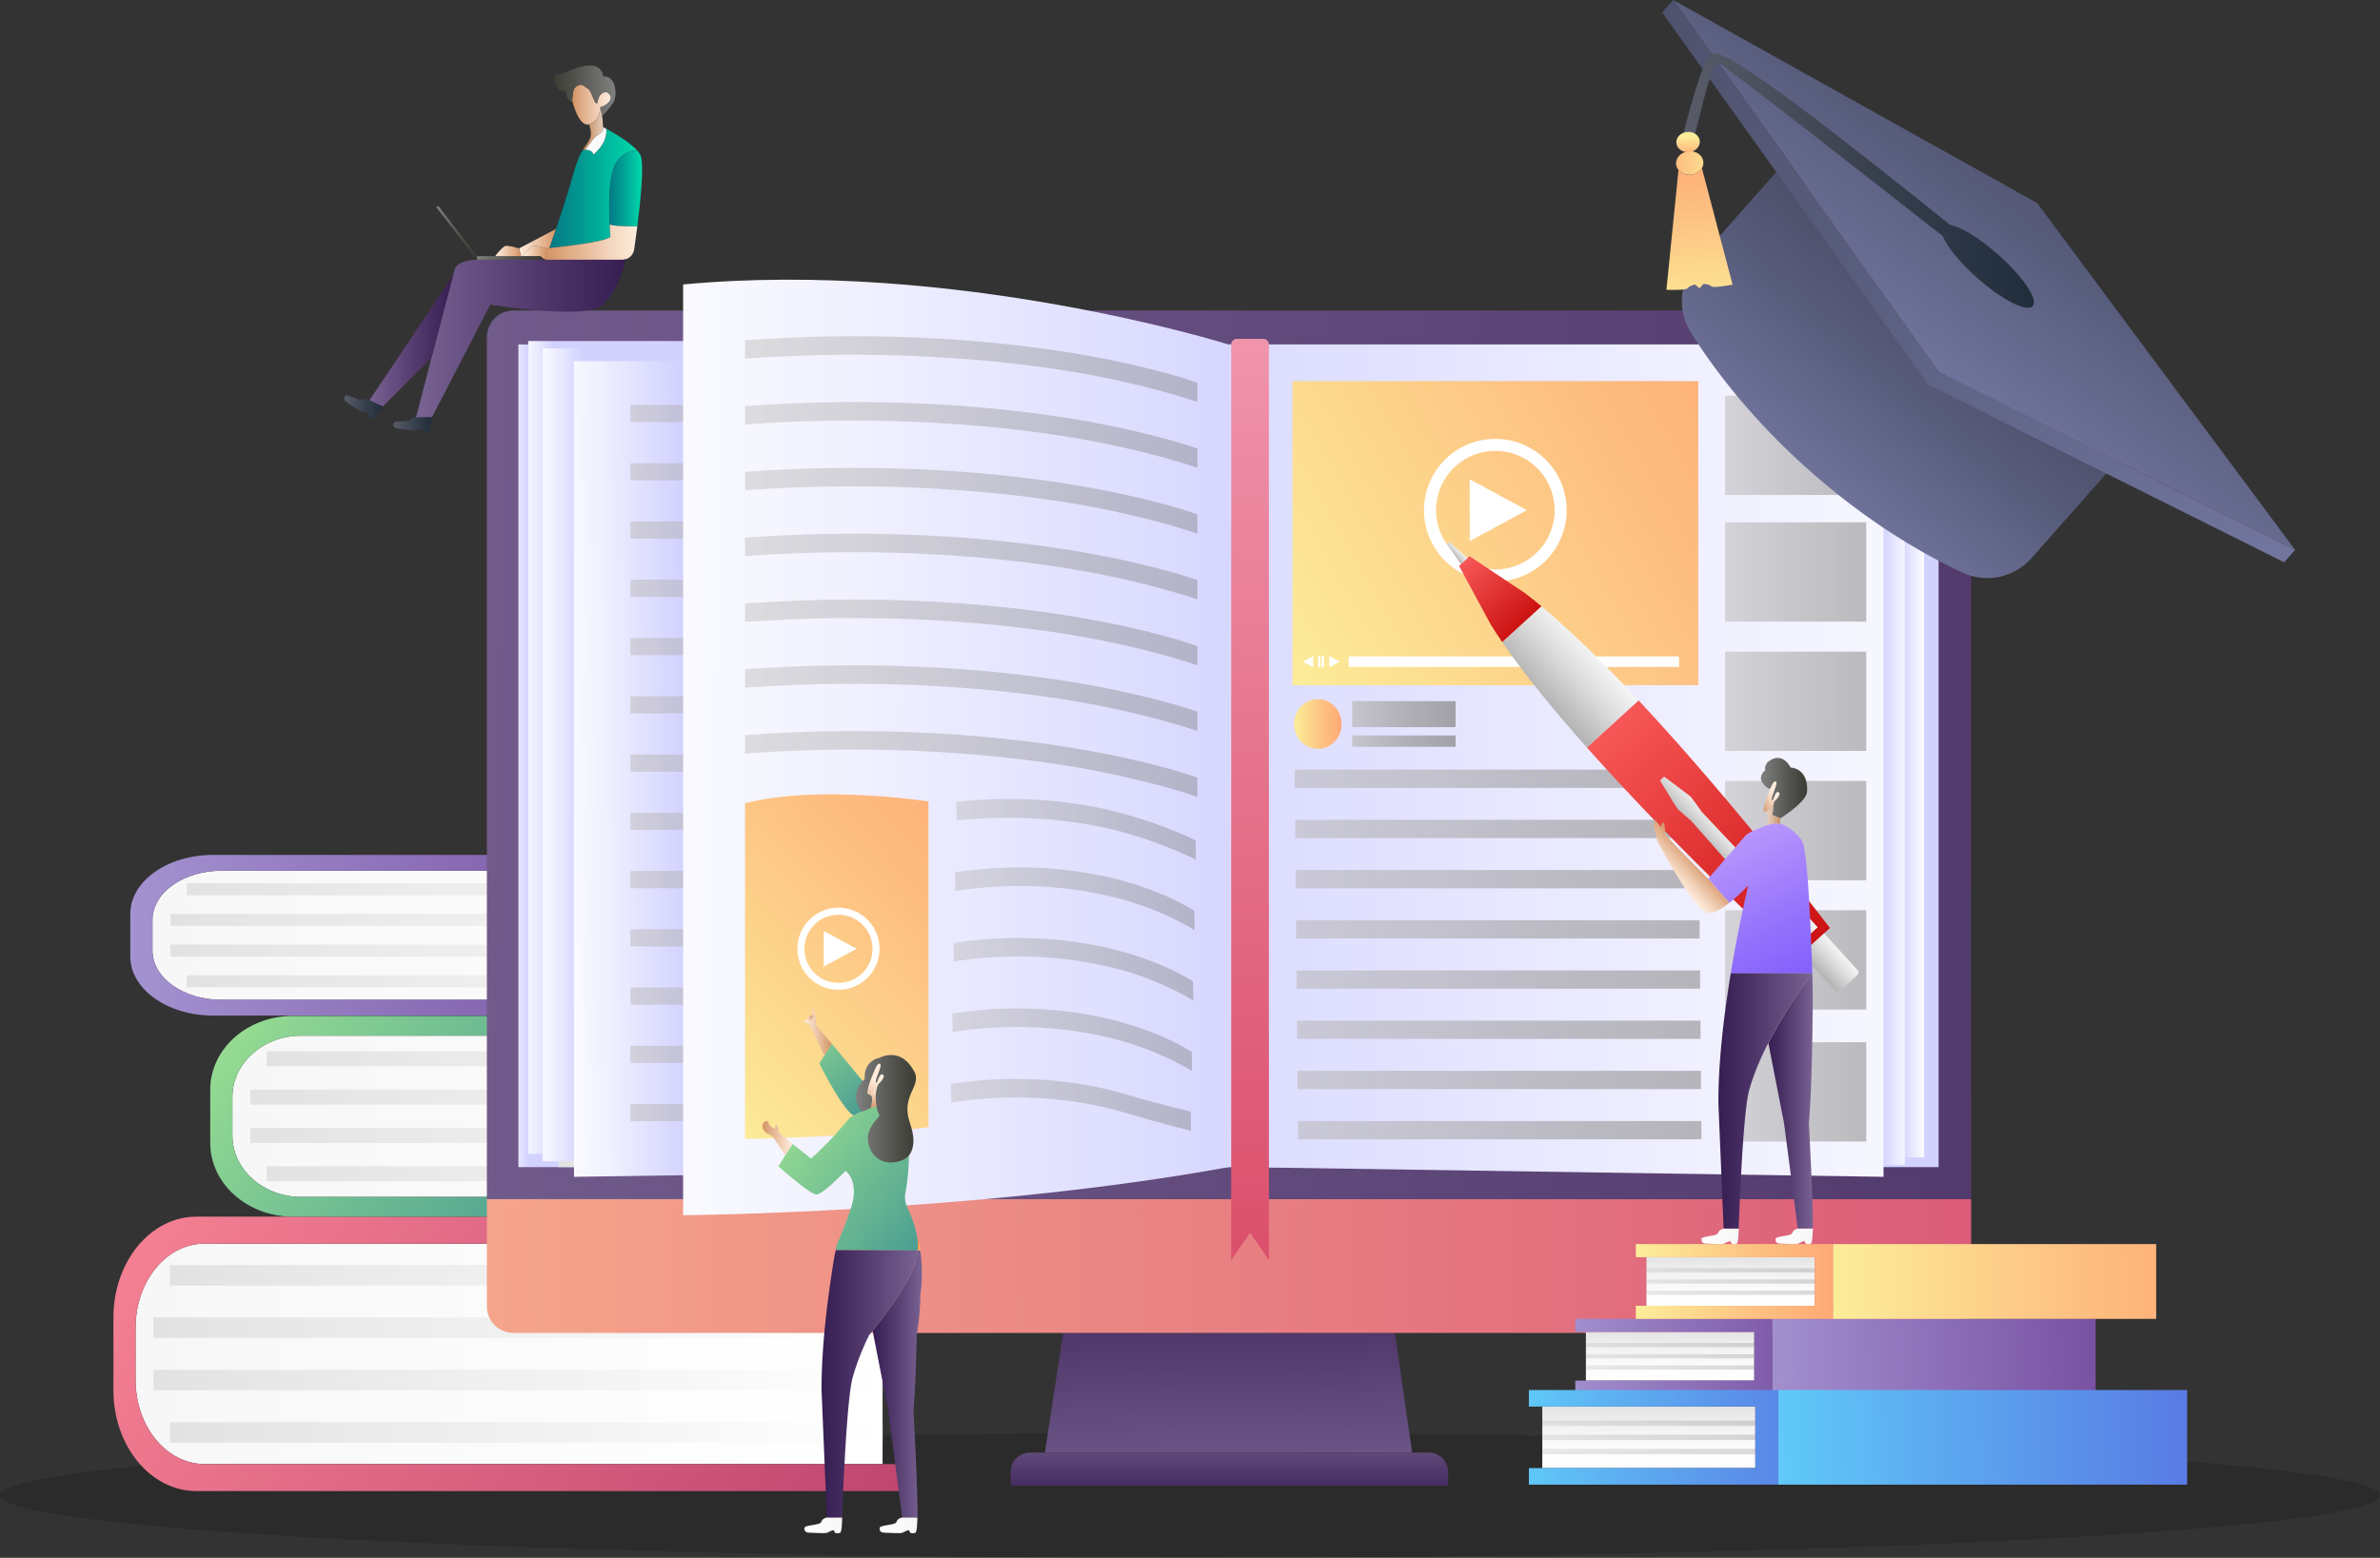 <svg id="Layer_1" data-name="Layer 1" xmlns="http://www.w3.org/2000/svg" xmlns:xlink="http://www.w3.org/1999/xlink" viewBox="0 0 1677.32 1098.19"><rect x="0" y="0" width="1677.32" height="1098.19" fill="#333333" stroke="none"/><defs><style>.cls-1{opacity:0.15;}.cls-2{fill:url(#linear-gradient);}.cls-3{fill:url(#New_Gradient_Swatch_copy_42);}.cls-4{fill:url(#linear-gradient-2);}.cls-5{fill:url(#linear-gradient-3);}.cls-6{fill:url(#linear-gradient-4);}.cls-7{fill:url(#linear-gradient-5);}.cls-8{fill:url(#linear-gradient-6);}.cls-9{fill:url(#New_Gradient_Swatch_copy_37);}.cls-10{fill:url(#linear-gradient-7);}.cls-11{fill:url(#linear-gradient-8);}.cls-12{fill:url(#linear-gradient-9);}.cls-13{fill:url(#linear-gradient-10);}.cls-14{fill:url(#linear-gradient-11);}.cls-15{fill:url(#New_Gradient_Swatch_copy_40);}.cls-16{fill:url(#linear-gradient-12);}.cls-17{fill:url(#linear-gradient-13);}.cls-18{fill:url(#linear-gradient-14);}.cls-19{fill:url(#linear-gradient-15);}.cls-20{fill:url(#New_Gradient_Swatch_copy_33);}.cls-21{fill:url(#New_Gradient_Swatch_copy_33-2);}.cls-22{fill:url(#New_Gradient_Swatch_copy_35);}.cls-23{fill:url(#New_Gradient_Swatch_copy_33-3);}.cls-24{fill:url(#New_Gradient_Swatch_copy_2);}.cls-25{fill:url(#New_Gradient_Swatch_copy_2-2);}.cls-26{fill:url(#linear-gradient-16);}.cls-27{fill:url(#New_Gradient_Swatch_copy_2-3);}.cls-28{fill:url(#New_Gradient_Swatch_copy_2-4);}.cls-29{fill:url(#New_Gradient_Swatch_copy_2-5);}.cls-30{fill:url(#New_Gradient_Swatch_copy_2-6);}.cls-31{opacity:0.46;}.cls-32{fill:url(#linear-gradient-17);}.cls-33{fill:url(#linear-gradient-18);}.cls-34{fill:url(#linear-gradient-19);}.cls-35{fill:url(#linear-gradient-20);}.cls-36{fill:url(#linear-gradient-21);}.cls-37{fill:url(#linear-gradient-22);}.cls-38{fill:url(#linear-gradient-23);}.cls-39{fill:url(#linear-gradient-24);}.cls-40{fill:url(#linear-gradient-25);}.cls-41{fill:url(#linear-gradient-26);}.cls-42{fill:url(#linear-gradient-27);}.cls-43{fill:url(#linear-gradient-28);}.cls-44{fill:url(#linear-gradient-29);}.cls-45{fill:url(#New_Gradient_Swatch_copy_2-7);}.cls-46{opacity:0.49;}.cls-47{fill:url(#linear-gradient-30);}.cls-48{fill:url(#linear-gradient-31);}.cls-49{fill:url(#linear-gradient-32);}.cls-50{fill:url(#linear-gradient-33);}.cls-51{fill:url(#linear-gradient-34);}.cls-52{fill:url(#linear-gradient-35);}.cls-53{opacity:0.51;}.cls-54{fill:url(#linear-gradient-36);}.cls-55{fill:url(#linear-gradient-37);}.cls-56{fill:url(#linear-gradient-38);}.cls-57{fill:url(#linear-gradient-39);}.cls-58{fill:url(#linear-gradient-40);}.cls-59{fill:url(#linear-gradient-41);}.cls-60{fill:url(#linear-gradient-42);}.cls-61{fill:url(#linear-gradient-43);}.cls-62{fill:url(#New_Gradient_Swatch_copy_34);}.cls-63,.cls-66{opacity:0.65;}.cls-63{fill:url(#linear-gradient-44);}.cls-64{fill:url(#New_Gradient_Swatch_copy_34-2);}.cls-65{fill:#fff;}.cls-66{fill:url(#linear-gradient-45);}.cls-67{fill:url(#New_Gradient_Swatch_copy_7);}.cls-68{fill:url(#New_Gradient_Swatch_copy_2-8);}.cls-69{opacity:0.41;}.cls-70{fill:url(#linear-gradient-46);}.cls-71{fill:url(#linear-gradient-47);}.cls-72{fill:url(#linear-gradient-48);}.cls-73{fill:url(#linear-gradient-49);}.cls-74{fill:url(#linear-gradient-50);}.cls-75{fill:url(#linear-gradient-51);}.cls-76{fill:url(#linear-gradient-52);}.cls-77{fill:url(#linear-gradient-53);}.cls-78{fill:url(#linear-gradient-54);}.cls-79{fill:url(#linear-gradient-55);}.cls-80{fill:url(#linear-gradient-56);}.cls-81{fill:url(#linear-gradient-57);}.cls-82{fill:url(#New_Gradient_Swatch_copy_34-3);}.cls-83{fill:url(#linear-gradient-58);}.cls-84{fill:url(#New_Gradient_Swatch_copy_40-2);}.cls-85{fill:url(#New_Gradient_Swatch_copy_40-3);}.cls-100,.cls-86,.cls-87,.cls-88,.cls-92,.cls-93,.cls-94,.cls-98,.cls-99{opacity:0.27;}.cls-86{fill:url(#linear-gradient-59);}.cls-87{fill:url(#linear-gradient-60);}.cls-88{fill:url(#linear-gradient-61);}.cls-89{fill:url(#linear-gradient-62);}.cls-90{fill:url(#New_Gradient_Swatch_copy_39);}.cls-91{fill:url(#New_Gradient_Swatch_copy_39-2);}.cls-92{fill:url(#linear-gradient-63);}.cls-93{fill:url(#linear-gradient-64);}.cls-94{fill:url(#linear-gradient-65);}.cls-95{fill:url(#linear-gradient-66);}.cls-96{fill:url(#New_Gradient_Swatch_copy_34-4);}.cls-97{fill:url(#New_Gradient_Swatch_copy_34-5);}.cls-98{fill:url(#linear-gradient-67);}.cls-99{fill:url(#linear-gradient-68);}.cls-100{fill:url(#linear-gradient-69);}.cls-101{fill:url(#linear-gradient-70);}.cls-102{fill:url(#linear-gradient-71);}.cls-103{fill:url(#linear-gradient-72);}.cls-104{fill:url(#linear-gradient-73);}.cls-105{fill:url(#linear-gradient-74);}.cls-106{fill:url(#linear-gradient-75);}.cls-107{fill:url(#linear-gradient-76);}.cls-108{fill:url(#linear-gradient-77);}.cls-109{fill:url(#linear-gradient-78);}.cls-110{fill:url(#linear-gradient-79);}.cls-111{fill:url(#New_Gradient_Swatch_copy_33-4);}.cls-112{fill:url(#New_Gradient_Swatch_2);}.cls-113{fill:url(#New_Gradient_Swatch_copy_33-5);}.cls-114{fill:url(#linear-gradient-80);}.cls-115{fill:url(#linear-gradient-81);}.cls-116{fill:url(#New_Gradient_Swatch_copy_38);}.cls-117{fill:url(#New_Gradient_Swatch_copy_38-2);}.cls-118{fill:url(#linear-gradient-82);}.cls-119{fill:url(#linear-gradient-83);}.cls-120{fill:url(#linear-gradient-84);}.cls-121{fill:url(#linear-gradient-85);}.cls-122{fill:url(#New_Gradient_Swatch_copy_36);}.cls-123{fill:url(#New_Gradient_Swatch_copy_36-2);}.cls-124{fill:url(#linear-gradient-86);}.cls-125{fill:url(#linear-gradient-87);}.cls-126{fill:url(#linear-gradient-88);}.cls-127{fill:url(#New_Gradient_Swatch_copy_33-6);}.cls-128{fill:url(#New_Gradient_Swatch_copy_33-7);}.cls-129{fill:url(#linear-gradient-89);}.cls-130{fill:url(#linear-gradient-90);}.cls-131{fill:url(#linear-gradient-91);}.cls-132{fill:url(#linear-gradient-92);}.cls-133{fill:url(#linear-gradient-93);}.cls-134{fill:url(#linear-gradient-94);}.cls-135{fill:url(#linear-gradient-95);}.cls-136{fill:url(#linear-gradient-96);}.cls-137{fill:url(#linear-gradient-97);}.cls-138{fill:url(#linear-gradient-98);}.cls-139{fill:url(#linear-gradient-99);}.cls-140{fill:url(#New_Gradient_Swatch_copy_37-2);}.cls-141{fill:url(#linear-gradient-100);}.cls-142{fill:url(#New_Gradient_Swatch_copy_33-8);}.cls-143{fill:url(#linear-gradient-101);}.cls-144{fill:url(#New_Gradient_Swatch_copy_33-9);}.cls-145{fill:url(#New_Gradient_Swatch_copy_37-3);}.cls-146{fill:url(#linear-gradient-102);}.cls-147{fill:url(#linear-gradient-103);}.cls-148{fill:url(#linear-gradient-104);}.cls-149{fill:url(#linear-gradient-105);}.cls-150{fill:url(#New_Gradient_Swatch_copy_43);}.cls-151{fill:url(#New_Gradient_Swatch_copy_43-2);}.cls-152{fill:url(#New_Gradient_Swatch_copy_43-3);}.cls-153{fill:url(#New_Gradient_Swatch_copy_38-3);}.cls-154{fill:url(#New_Gradient_Swatch_copy_34-6);}.cls-155{fill:url(#New_Gradient_Swatch_copy_34-7);}.cls-156{fill:url(#New_Gradient_Swatch_copy_34-8);}</style><linearGradient id="linear-gradient" x1="95.56" y1="954.4" x2="622.01" y2="954.4" gradientUnits="userSpaceOnUse"><stop offset="0" stop-color="#f7f7f7"/><stop offset="1" stop-color="#fff"/></linearGradient><linearGradient id="New_Gradient_Swatch_copy_42" x1="95.91" y1="768.67" x2="808.49" y2="1227.3" gradientUnits="userSpaceOnUse"><stop offset="0" stop-color="#fa8696"/><stop offset="0.68" stop-color="#c24972"/><stop offset="1" stop-color="#ac3164"/></linearGradient><linearGradient id="linear-gradient-2" x1="119.67" y1="899.01" x2="622.01" y2="899.01" gradientUnits="userSpaceOnUse"><stop offset="0" stop-color="#e2e2e2"/><stop offset="0.12" stop-color="#e6e6e6"/><stop offset="1" stop-color="#fff"/></linearGradient><linearGradient id="linear-gradient-3" x1="108.19" y1="935.94" x2="622.01" y2="935.94" xlink:href="#linear-gradient-2"/><linearGradient id="linear-gradient-4" x1="108.19" y1="972.86" x2="622.01" y2="972.86" xlink:href="#linear-gradient-2"/><linearGradient id="linear-gradient-5" x1="119.67" y1="1009.79" x2="622.01" y2="1009.79" xlink:href="#linear-gradient-2"/><linearGradient id="linear-gradient-6" x1="163.79" y1="786.93" x2="690.24" y2="786.93" xlink:href="#linear-gradient"/><linearGradient id="New_Gradient_Swatch_copy_37" x1="157.13" y1="568" x2="532.58" y2="849.31" gradientUnits="userSpaceOnUse"><stop offset="0" stop-color="#b4f492"/><stop offset="0.3" stop-color="#8ad292"/><stop offset="0.77" stop-color="#4da092"/><stop offset="1" stop-color="#358c92"/></linearGradient><linearGradient id="linear-gradient-7" x1="187.9" y1="746.38" x2="690.24" y2="746.38" xlink:href="#linear-gradient-2"/><linearGradient id="linear-gradient-8" x1="176.42" y1="773.41" x2="690.24" y2="773.41" xlink:href="#linear-gradient-2"/><linearGradient id="linear-gradient-9" x1="176.42" y1="800.45" x2="690.24" y2="800.45" xlink:href="#linear-gradient-2"/><linearGradient id="linear-gradient-10" x1="187.9" y1="827.48" x2="690.24" y2="827.48" xlink:href="#linear-gradient-2"/><linearGradient id="linear-gradient-11" x1="107.44" y1="659.3" x2="633.89" y2="659.3" xlink:href="#linear-gradient"/><linearGradient id="New_Gradient_Swatch_copy_40" x1="91.81" y1="659.29" x2="657.02" y2="659.29" gradientUnits="userSpaceOnUse"><stop offset="0" stop-color="#a392d0"/><stop offset="0.06" stop-color="#9f8ccc"/><stop offset="0.7" stop-color="#774fa1"/><stop offset="1" stop-color="#673790"/></linearGradient><linearGradient id="linear-gradient-12" x1="131.55" y1="626.86" x2="633.89" y2="626.86" xlink:href="#linear-gradient-2"/><linearGradient id="linear-gradient-13" x1="120.07" y1="648.49" x2="633.89" y2="648.49" xlink:href="#linear-gradient-2"/><linearGradient id="linear-gradient-14" x1="120.07" y1="670.11" x2="633.89" y2="670.11" xlink:href="#linear-gradient-2"/><linearGradient id="linear-gradient-15" x1="131.55" y1="691.74" x2="633.89" y2="691.74" xlink:href="#linear-gradient-2"/><linearGradient id="New_Gradient_Swatch_copy_33" x1="867.04" y1="1070.48" x2="861.2" y2="850.1" gradientUnits="userSpaceOnUse"><stop offset="0" stop-color="#796393"/><stop offset="0.57" stop-color="#51396c"/><stop offset="1" stop-color="#361d52"/></linearGradient><linearGradient id="New_Gradient_Swatch_copy_33-2" x1="866.39" y1="1002.86" x2="866.39" y2="1062.2" xlink:href="#New_Gradient_Swatch_copy_33"/><linearGradient id="New_Gradient_Swatch_copy_35" x1="146.33" y1="896.74" x2="1845.14" y2="886.52" gradientUnits="userSpaceOnUse"><stop offset="0" stop-color="#fbb48f"/><stop offset="0.23" stop-color="#f09788"/><stop offset="0.75" stop-color="#da5a78"/><stop offset="1" stop-color="#d14272"/></linearGradient><linearGradient id="New_Gradient_Swatch_copy_33-3" x1="76.2" y1="519.23" x2="2468.26" y2="558.64" xlink:href="#New_Gradient_Swatch_copy_33"/><linearGradient id="New_Gradient_Swatch_copy_2" x1="356.98" y1="532.8" x2="372.16" y2="532.8" gradientUnits="userSpaceOnUse"><stop offset="0" stop-color="#fff"/><stop offset="0.37" stop-color="#f2f2ff"/><stop offset="1" stop-color="#d2d2ff"/></linearGradient><linearGradient id="New_Gradient_Swatch_copy_2-2" x1="365.26" y1="526.91" x2="390.1" y2="526.91" xlink:href="#New_Gradient_Swatch_copy_2"/><linearGradient id="linear-gradient-16" x1="393.69" y1="536.26" x2="854.97" y2="536.26" xlink:href="#linear-gradient-2"/><linearGradient id="New_Gradient_Swatch_copy_2-3" x1="376.3" y1="532.09" x2="410.11" y2="532.09" xlink:href="#New_Gradient_Swatch_copy_2"/><linearGradient id="New_Gradient_Swatch_copy_2-4" x1="1358.12" y1="529.34" x2="1339.84" y2="529.34" xlink:href="#New_Gradient_Swatch_copy_2"/><linearGradient id="New_Gradient_Swatch_copy_2-5" x1="1349.84" y1="533.4" x2="1326.04" y2="533.4" xlink:href="#New_Gradient_Swatch_copy_2"/><linearGradient id="New_Gradient_Swatch_copy_2-6" x1="387.67" y1="542.38" x2="482.2" y2="541" xlink:href="#New_Gradient_Swatch_copy_2"/><linearGradient id="linear-gradient-17" x1="444.33" y1="291.53" x2="812.77" y2="291.53" gradientUnits="userSpaceOnUse"><stop offset="0" stop-color="#b7b4b1"/><stop offset="0.55" stop-color="#959390"/><stop offset="1" stop-color="#7d7b79"/></linearGradient><linearGradient id="linear-gradient-18" x1="444.33" y1="332.59" x2="812.77" y2="332.59" xlink:href="#linear-gradient-17"/><linearGradient id="linear-gradient-19" x1="444.33" y1="373.66" x2="812.77" y2="373.66" xlink:href="#linear-gradient-17"/><linearGradient id="linear-gradient-20" x1="444.33" y1="414.73" x2="812.77" y2="414.73" xlink:href="#linear-gradient-17"/><linearGradient id="linear-gradient-21" x1="444.33" y1="455.8" x2="812.77" y2="455.8" xlink:href="#linear-gradient-17"/><linearGradient id="linear-gradient-22" x1="444.33" y1="496.86" x2="812.77" y2="496.86" xlink:href="#linear-gradient-17"/><linearGradient id="linear-gradient-23" x1="444.33" y1="537.93" x2="812.77" y2="537.93" xlink:href="#linear-gradient-17"/><linearGradient id="linear-gradient-24" x1="444.33" y1="579" x2="812.77" y2="579" xlink:href="#linear-gradient-17"/><linearGradient id="linear-gradient-25" x1="444.33" y1="620.07" x2="812.77" y2="620.07" xlink:href="#linear-gradient-17"/><linearGradient id="linear-gradient-26" x1="444.33" y1="661.13" x2="812.77" y2="661.13" xlink:href="#linear-gradient-17"/><linearGradient id="linear-gradient-27" x1="444.33" y1="702.2" x2="812.77" y2="702.2" xlink:href="#linear-gradient-17"/><linearGradient id="linear-gradient-28" x1="444.33" y1="743.27" x2="812.77" y2="743.27" xlink:href="#linear-gradient-17"/><linearGradient id="linear-gradient-29" x1="444.33" y1="784.33" x2="812.77" y2="784.33" xlink:href="#linear-gradient-17"/><linearGradient id="New_Gradient_Swatch_copy_2-7" x1="1532.64" y1="531.03" x2="721.24" y2="540.69" xlink:href="#New_Gradient_Swatch_copy_2"/><linearGradient id="linear-gradient-30" x1="1215.73" y1="313.93" x2="1315.22" y2="313.93" xlink:href="#linear-gradient-17"/><linearGradient id="linear-gradient-31" x1="1215.73" y1="403.22" x2="1315.22" y2="403.22" xlink:href="#linear-gradient-17"/><linearGradient id="linear-gradient-32" x1="1215.73" y1="494.37" x2="1315.22" y2="494.37" xlink:href="#linear-gradient-17"/><linearGradient id="linear-gradient-33" x1="1215.73" y1="585.53" x2="1315.22" y2="585.53" xlink:href="#linear-gradient-17"/><linearGradient id="linear-gradient-34" x1="1215.73" y1="676.69" x2="1315.22" y2="676.69" xlink:href="#linear-gradient-17"/><linearGradient id="linear-gradient-35" x1="1215.73" y1="769.71" x2="1315.22" y2="769.71" xlink:href="#linear-gradient-17"/><linearGradient id="linear-gradient-36" x1="912.51" y1="548.99" x2="1196.85" y2="548.99" xlink:href="#linear-gradient-17"/><linearGradient id="linear-gradient-37" x1="912.83" y1="584.38" x2="1197.17" y2="584.38" xlink:href="#linear-gradient-17"/><linearGradient id="linear-gradient-38" x1="913.15" y1="619.77" x2="1197.49" y2="619.77" xlink:href="#linear-gradient-17"/><linearGradient id="linear-gradient-39" x1="913.47" y1="655.16" x2="1197.81" y2="655.16" xlink:href="#linear-gradient-17"/><linearGradient id="linear-gradient-40" x1="913.79" y1="690.55" x2="1198.13" y2="690.55" xlink:href="#linear-gradient-17"/><linearGradient id="linear-gradient-41" x1="914.11" y1="725.94" x2="1198.45" y2="725.94" xlink:href="#linear-gradient-17"/><linearGradient id="linear-gradient-42" x1="914.44" y1="761.33" x2="1198.77" y2="761.33" xlink:href="#linear-gradient-17"/><linearGradient id="linear-gradient-43" x1="914.76" y1="796.72" x2="1199.09" y2="796.72" xlink:href="#linear-gradient-17"/><linearGradient id="New_Gradient_Swatch_copy_34" x1="911.96" y1="510.4" x2="945.49" y2="510.4" gradientUnits="userSpaceOnUse"><stop offset="0" stop-color="#fcee99"/><stop offset="0.61" stop-color="#fdc182"/><stop offset="1" stop-color="#fea975"/></linearGradient><linearGradient id="linear-gradient-44" x1="952.95" y1="503.44" x2="1025.82" y2="503.44" xlink:href="#linear-gradient-17"/><linearGradient id="New_Gradient_Swatch_copy_34-2" x1="893.23" y1="467.29" x2="1271.33" y2="252.02" xlink:href="#New_Gradient_Swatch_copy_34"/><linearGradient id="linear-gradient-45" x1="952.95" y1="522.45" x2="1025.82" y2="522.45" xlink:href="#linear-gradient-17"/><linearGradient id="New_Gradient_Swatch_copy_7" x1="880.98" y1="-157.66" x2="880.98" y2="1252.63" gradientUnits="userSpaceOnUse"><stop offset="0" stop-color="#ffc1d6"/><stop offset="0.38" stop-color="#eb849d"/><stop offset="0.8" stop-color="#d84764"/><stop offset="1" stop-color="#d02f4d"/></linearGradient><linearGradient id="New_Gradient_Swatch_copy_2-8" x1="395.69" y1="526.59" x2="915.93" y2="527.97" xlink:href="#New_Gradient_Swatch_copy_2"/><linearGradient id="linear-gradient-46" x1="525.06" y1="260.19" x2="843.88" y2="260.19" xlink:href="#linear-gradient-17"/><linearGradient id="linear-gradient-47" x1="525.06" y1="306.58" x2="843.88" y2="306.58" xlink:href="#linear-gradient-17"/><linearGradient id="linear-gradient-48" x1="525.06" y1="352.97" x2="843.88" y2="352.97" xlink:href="#linear-gradient-17"/><linearGradient id="linear-gradient-49" x1="525.06" y1="399.36" x2="843.88" y2="399.36" xlink:href="#linear-gradient-17"/><linearGradient id="linear-gradient-50" x1="525.06" y1="445.75" x2="843.88" y2="445.75" xlink:href="#linear-gradient-17"/><linearGradient id="linear-gradient-51" x1="525.06" y1="492.15" x2="843.88" y2="492.15" xlink:href="#linear-gradient-17"/><linearGradient id="linear-gradient-52" x1="525.06" y1="538.54" x2="843.88" y2="538.54" xlink:href="#linear-gradient-17"/><linearGradient id="linear-gradient-53" x1="673.94" y1="584.62" x2="842.87" y2="584.62" xlink:href="#linear-gradient-17"/><linearGradient id="linear-gradient-54" x1="673.02" y1="633.6" x2="841.94" y2="633.6" xlink:href="#linear-gradient-17"/><linearGradient id="linear-gradient-55" x1="672.09" y1="683.29" x2="841.02" y2="683.29" xlink:href="#linear-gradient-17"/><linearGradient id="linear-gradient-56" x1="671.17" y1="732.97" x2="840.09" y2="732.97" xlink:href="#linear-gradient-17"/><linearGradient id="linear-gradient-57" x1="670.24" y1="778.87" x2="839.4" y2="778.87" xlink:href="#linear-gradient-17"/><linearGradient id="New_Gradient_Swatch_copy_34-3" x1="486.35" y1="777.99" x2="719.55" y2="557.89" xlink:href="#New_Gradient_Swatch_copy_34"/><linearGradient id="linear-gradient-58" x1="1177.02" y1="938.01" x2="1177.02" y2="979.14" gradientUnits="userSpaceOnUse"><stop offset="0" stop-color="#e2e2e2"/><stop offset="0.28" stop-color="#f1f1f1"/><stop offset="0.61" stop-color="#fcfcfc"/><stop offset="1" stop-color="#fff"/></linearGradient><linearGradient id="New_Gradient_Swatch_copy_40-2" x1="1099.3" y1="956.11" x2="1364.24" y2="956.11" xlink:href="#New_Gradient_Swatch_copy_40"/><linearGradient id="New_Gradient_Swatch_copy_40-3" x1="1240.79" y1="960.44" x2="1591.29" y2="948.02" xlink:href="#New_Gradient_Swatch_copy_40"/><linearGradient id="linear-gradient-59" x1="1117.68" y1="948.21" x2="1236.36" y2="948.21" xlink:href="#linear-gradient-17"/><linearGradient id="linear-gradient-60" x1="1117.68" y1="956.11" x2="1236.36" y2="956.11" xlink:href="#linear-gradient-17"/><linearGradient id="linear-gradient-61" x1="1117.68" y1="964.01" x2="1236.36" y2="964.01" xlink:href="#linear-gradient-17"/><linearGradient id="linear-gradient-62" x1="1162.01" y1="990.36" x2="1162.01" y2="1042.39" xlink:href="#linear-gradient-58"/><linearGradient id="New_Gradient_Swatch_copy_39" x1="1063.68" y1="1013.26" x2="1398.86" y2="1013.26" gradientUnits="userSpaceOnUse"><stop offset="0" stop-color="#60cdf9"/><stop offset="0.23" stop-color="#5daff1"/><stop offset="0.75" stop-color="#5872e1"/><stop offset="1" stop-color="#565adb"/></linearGradient><linearGradient id="New_Gradient_Swatch_copy_39-2" x1="1242.68" y1="1018.74" x2="1686.1" y2="1003.03" xlink:href="#New_Gradient_Swatch_copy_39"/><linearGradient id="linear-gradient-63" x1="1086.94" y1="1003.26" x2="1237.08" y2="1003.26" xlink:href="#linear-gradient-17"/><linearGradient id="linear-gradient-64" x1="1086.94" y1="1013.26" x2="1237.08" y2="1013.26" xlink:href="#linear-gradient-17"/><linearGradient id="linear-gradient-65" x1="1086.94" y1="1023.25" x2="1237.08" y2="1023.25" xlink:href="#linear-gradient-17"/><linearGradient id="linear-gradient-66" x1="1219.69" y1="885.28" x2="1219.69" y2="926.41" xlink:href="#linear-gradient-58"/><linearGradient id="New_Gradient_Swatch_copy_34-4" x1="1152.88" y1="903.38" x2="1291.86" y2="903.38" xlink:href="#New_Gradient_Swatch_copy_34"/><linearGradient id="New_Gradient_Swatch_copy_34-5" x1="1289.41" y1="905.12" x2="1566.78" y2="900.98" xlink:href="#New_Gradient_Swatch_copy_34"/><linearGradient id="linear-gradient-67" x1="1160.36" y1="895.48" x2="1279.03" y2="895.48" xlink:href="#linear-gradient-17"/><linearGradient id="linear-gradient-68" x1="1160.36" y1="903.38" x2="1279.03" y2="903.38" xlink:href="#linear-gradient-17"/><linearGradient id="linear-gradient-69" x1="1160.36" y1="911.28" x2="1279.03" y2="911.28" xlink:href="#linear-gradient-17"/><linearGradient id="linear-gradient-70" x1="2888.89" y1="-307.65" x2="2938.22" y2="-307.65" gradientTransform="translate(3051.06 -1714.51) rotate(137.66)" gradientUnits="userSpaceOnUse"><stop offset="0" stop-color="#f5f5f5"/><stop offset="0.41" stop-color="#ddd"/><stop offset="1" stop-color="#b3b3b3"/></linearGradient><linearGradient id="linear-gradient-71" x1="2914.48" y1="-199.81" x2="2913.55" y2="-260.33" gradientTransform="translate(3051.06 -1714.51) rotate(137.66)" gradientUnits="userSpaceOnUse"><stop offset="0" stop-color="#f75757"/><stop offset="1" stop-color="#cc1212"/></linearGradient><linearGradient id="linear-gradient-72" x1="2913.85" y1="-354.88" x2="2910.62" y2="-564.79" xlink:href="#linear-gradient-71"/><linearGradient id="linear-gradient-73" x1="2902.86" y1="-583.33" x2="2924.26" y2="-583.33" gradientTransform="translate(-1623.36 1262.34)" xlink:href="#linear-gradient-70"/><linearGradient id="linear-gradient-74" x1="2903.32" y1="-482.75" x2="2924.28" y2="-482.75" xlink:href="#linear-gradient-70"/><linearGradient id="linear-gradient-75" x1="2910.42" y1="-191.27" x2="2916.77" y2="-191.27" xlink:href="#linear-gradient-70"/><linearGradient id="linear-gradient-76" x1="-5551.24" y1="871.56" x2="-5525" y2="871.56" gradientTransform="matrix(-1, 0, 0, 1, -4325.9, 0)" xlink:href="#linear-gradient"/><linearGradient id="linear-gradient-77" x1="-5603.47" y1="871.56" x2="-5577.24" y2="871.56" gradientTransform="matrix(-1, 0, 0, 1, -4325.9, 0)" xlink:href="#linear-gradient"/><linearGradient id="linear-gradient-78" x1="1250.39" y1="560.08" x2="1238.53" y2="566.89" gradientUnits="userSpaceOnUse"><stop offset="0" stop-color="#ffecdc"/><stop offset="0.24" stop-color="#f6dac4"/><stop offset="0.74" stop-color="#e0ad87"/><stop offset="1" stop-color="#d39364"/></linearGradient><linearGradient id="linear-gradient-79" x1="1241.01" y1="555.57" x2="1273.59" y2="555.57" gradientUnits="userSpaceOnUse"><stop offset="0" stop-color="gray"/><stop offset="0.64" stop-color="#52524d"/><stop offset="1" stop-color="#3c3c35"/></linearGradient><linearGradient id="New_Gradient_Swatch_copy_33-4" x1="-5603.55" y1="776.07" x2="-5572.15" y2="776.07" gradientTransform="matrix(-1, 0, 0, 1, -4325.9, 0)" xlink:href="#New_Gradient_Swatch_copy_33"/><linearGradient id="New_Gradient_Swatch_2" x1="1192.41" y1="532.43" x2="1276.69" y2="704.29" gradientUnits="userSpaceOnUse"><stop offset="0" stop-color="#dbbafd"/><stop offset="0.11" stop-color="#d0aefd"/><stop offset="0.71" stop-color="#9371fc"/><stop offset="1" stop-color="#7c59fc"/></linearGradient><linearGradient id="New_Gradient_Swatch_copy_33-5" x1="-5603.09" y1="776.07" x2="-5536.96" y2="776.07" gradientTransform="matrix(-1, 0, 0, 1, -4325.9, 0)" xlink:href="#New_Gradient_Swatch_copy_33"/><linearGradient id="linear-gradient-80" x1="1246.5" y1="573.64" x2="1257.32" y2="573.64" gradientUnits="userSpaceOnUse"><stop offset="0" stop-color="#e3cbba"/><stop offset="0.25" stop-color="#dbbaa2"/><stop offset="0.78" stop-color="#c88f65"/><stop offset="1" stop-color="#bf7c4a"/></linearGradient><linearGradient id="linear-gradient-81" x1="1179.41" y1="619.48" x2="1195.42" y2="604.79" xlink:href="#linear-gradient-78"/><linearGradient id="New_Gradient_Swatch_copy_38" x1="-425.4" y1="286.84" x2="-398.11" y2="286.84" gradientTransform="translate(667.97)" gradientUnits="userSpaceOnUse"><stop offset="0" stop-color="#595b68"/><stop offset="0.54" stop-color="#38404e"/><stop offset="1" stop-color="#202d3b"/></linearGradient><linearGradient id="New_Gradient_Swatch_copy_38-2" x1="-390.73" y1="299.31" x2="-363.46" y2="299.31" xlink:href="#New_Gradient_Swatch_copy_38"/><linearGradient id="linear-gradient-82" x1="-374.7" y1="293.97" x2="-363.45" y2="293.97" gradientTransform="translate(667.97)" gradientUnits="userSpaceOnUse"><stop offset="0" stop-color="#77d8fc"/><stop offset="0.43" stop-color="#75c0ea"/><stop offset="1" stop-color="#719acd"/></linearGradient><linearGradient id="linear-gradient-83" x1="1673.98" y1="73.81" x2="1701.28" y2="73.81" gradientTransform="matrix(-1, 0, 0, 1, 2104.5, 0)" xlink:href="#linear-gradient-78"/><linearGradient id="linear-gradient-84" x1="1679.46" y1="90.53" x2="1693.54" y2="90.53" gradientTransform="matrix(-1, 0, 0, 1, 2104.5, 0)" xlink:href="#linear-gradient-80"/><linearGradient id="linear-gradient-85" x1="1677.12" y1="99.4" x2="1692.95" y2="99.4" gradientTransform="matrix(-1, 0, 0, 1, 2104.5, 0)" xlink:href="#linear-gradient"/><linearGradient id="New_Gradient_Swatch_copy_36" x1="1655.06" y1="132.86" x2="1717.36" y2="132.86" gradientTransform="matrix(-1, 0, 0, 1, 2104.5, 0)" gradientUnits="userSpaceOnUse"><stop offset="0" stop-color="#00dcac"/><stop offset="0.12" stop-color="#00cea6"/><stop offset="0.72" stop-color="#02918e"/><stop offset="1" stop-color="#027984"/></linearGradient><linearGradient id="New_Gradient_Swatch_copy_36-2" x1="1652.01" y1="132.96" x2="1675.15" y2="132.96" xlink:href="#New_Gradient_Swatch_copy_36"/><linearGradient id="linear-gradient-86" x1="1655.38" y1="170.71" x2="1719.42" y2="170.71" gradientTransform="matrix(-1, 0, 0, 1, 2104.5, 0)" xlink:href="#linear-gradient-78"/><linearGradient id="linear-gradient-87" x1="-331.76" y1="181.84" x2="-286.96" y2="181.84" gradientTransform="translate(667.97)" gradientUnits="userSpaceOnUse"><stop offset="0" stop-color="gray"/><stop offset="0.07" stop-color="#7a7a79"/><stop offset="0.47" stop-color="#585854"/><stop offset="0.79" stop-color="#44443d"/><stop offset="1" stop-color="#3c3c35"/></linearGradient><linearGradient id="linear-gradient-88" x1="-360.49" y1="164.09" x2="-331.76" y2="164.09" xlink:href="#linear-gradient-87"/><linearGradient id="New_Gradient_Swatch_copy_33-6" x1="-374.7" y1="238.41" x2="-226.93" y2="238.41" gradientTransform="translate(667.97)" xlink:href="#New_Gradient_Swatch_copy_33"/><linearGradient id="New_Gradient_Swatch_copy_33-7" x1="-407.56" y1="240.34" x2="-348.68" y2="240.34" gradientTransform="translate(667.97)" xlink:href="#New_Gradient_Swatch_copy_33"/><linearGradient id="linear-gradient-89" x1="-299.53" y1="178.2" x2="-282.89" y2="178.2" gradientTransform="translate(667.97)" xlink:href="#linear-gradient-78"/><linearGradient id="linear-gradient-90" x1="-302.15" y1="170.96" x2="-276.13" y2="170.96" gradientTransform="translate(667.97)" xlink:href="#linear-gradient-78"/><linearGradient id="linear-gradient-91" x1="-318.8" y1="176.91" x2="-300.81" y2="176.91" gradientTransform="translate(667.97)" xlink:href="#linear-gradient-78"/><linearGradient id="linear-gradient-92" x1="433.74" y1="64.08" x2="390.16" y2="64.08" xlink:href="#linear-gradient-79"/><linearGradient id="linear-gradient-93" x1="-4047.18" y1="1075.27" x2="-4020.56" y2="1075.27" gradientTransform="matrix(-1, 0, 0, 1, -3453.68, 0)" xlink:href="#linear-gradient"/><linearGradient id="linear-gradient-94" x1="-4100.2" y1="1075.27" x2="-4073.57" y2="1075.27" gradientTransform="matrix(-1, 0, 0, 1, -3453.68, 0)" xlink:href="#linear-gradient"/><linearGradient id="linear-gradient-95" x1="618.93" y1="759.15" x2="606.9" y2="766.05" xlink:href="#linear-gradient-78"/><linearGradient id="linear-gradient-96" x1="-253.61" y1="764.6" x2="-252.93" y2="764.6" gradientTransform="translate(872.22)" xlink:href="#linear-gradient-79"/><linearGradient id="linear-gradient-97" x1="617.29" y1="767.1" x2="613.69" y2="781.25" xlink:href="#linear-gradient-78"/><linearGradient id="linear-gradient-98" x1="-253.94" y1="765.23" x2="-253.44" y2="765.23" gradientTransform="translate(872.22)" xlink:href="#linear-gradient-80"/><linearGradient id="linear-gradient-99" x1="616.8" y1="762.02" x2="607.23" y2="780.6" xlink:href="#linear-gradient-78"/><linearGradient id="New_Gradient_Swatch_copy_37-2" x1="519.63" y1="760.99" x2="693.5" y2="898.98" xlink:href="#New_Gradient_Swatch_copy_37"/><linearGradient id="linear-gradient-100" x1="695.73" y1="802.25" x2="716.85" y2="802.25" gradientTransform="matrix(-1, 0, 0, 1, 1254.2, 0)" xlink:href="#linear-gradient-78"/><linearGradient id="New_Gradient_Swatch_copy_33-8" x1="607.57" y1="975.47" x2="675.18" y2="975.47" gradientTransform="matrix(-1, 0, 0, 1, 1254.2, 0)" xlink:href="#New_Gradient_Swatch_copy_33"/><linearGradient id="linear-gradient-101" x1="605.63" y1="876.73" x2="607.84" y2="876.73" gradientTransform="matrix(-1, 0, 0, 1, 1254.2, 0)" gradientUnits="userSpaceOnUse"><stop offset="0" stop-color="#ffd571"/><stop offset="0.25" stop-color="#ffbd60"/><stop offset="0.78" stop-color="#ff8035"/><stop offset="1" stop-color="#ff6421"/></linearGradient><linearGradient id="New_Gradient_Swatch_copy_33-9" x1="604.51" y1="975.61" x2="639.2" y2="975.61" gradientTransform="matrix(-1, 0, 0, 1, 1254.2, 0)" xlink:href="#New_Gradient_Swatch_copy_33"/><linearGradient id="New_Gradient_Swatch_copy_37-3" x1="543.72" y1="697.86" x2="627.9" y2="804.11" xlink:href="#New_Gradient_Swatch_copy_37"/><linearGradient id="linear-gradient-102" x1="566.46" y1="727.67" x2="586.26" y2="727.67" xlink:href="#linear-gradient-78"/><linearGradient id="linear-gradient-103" x1="568.79" y1="717.46" x2="572.71" y2="717.46" xlink:href="#linear-gradient-78"/><linearGradient id="linear-gradient-104" x1="569.3" y1="719.14" x2="568.27" y2="719.14" xlink:href="#linear-gradient"/><linearGradient id="linear-gradient-105" x1="-269.05" y1="781.63" x2="-226.69" y2="781.63" gradientTransform="translate(872.22)" xlink:href="#linear-gradient-79"/><linearGradient id="New_Gradient_Swatch_copy_43" x1="1258.56" y1="356.57" x2="1374.47" y2="218.58" gradientUnits="userSpaceOnUse"><stop offset="0" stop-color="#767aa4"/><stop offset="0.55" stop-color="#5c6081"/><stop offset="1" stop-color="#4b4f69"/></linearGradient><linearGradient id="New_Gradient_Swatch_copy_43-2" x1="1337.66" y1="275.96" x2="1470.14" y2="96.57" xlink:href="#New_Gradient_Swatch_copy_43"/><linearGradient id="New_Gradient_Swatch_copy_43-3" x1="1649.34" y1="439.61" x2="1105.65" y2="4.94" xlink:href="#New_Gradient_Swatch_copy_43"/><linearGradient id="New_Gradient_Swatch_copy_38-3" x1="1186.45" y1="127.31" x2="1433.4" y2="127.31" gradientTransform="matrix(1, 0, 0, 1, 0, 0)" xlink:href="#New_Gradient_Swatch_copy_38"/><linearGradient id="New_Gradient_Swatch_copy_34-6" x1="1212.02" y1="114.28" x2="1165.68" y2="115.74" xlink:href="#New_Gradient_Swatch_copy_34"/><linearGradient id="New_Gradient_Swatch_copy_34-7" x1="1199.54" y1="228.54" x2="1190.78" y2="102.3" xlink:href="#New_Gradient_Swatch_copy_34"/><linearGradient id="New_Gradient_Swatch_copy_34-8" x1="1191.68" y1="90.96" x2="1191.55" y2="105.78" gradientTransform="translate(-3.37 24.43) rotate(-0.92)" xlink:href="#New_Gradient_Swatch_copy_34"/></defs><ellipse class="cls-1" cx="838.66" cy="1054.15" rx="838.66" ry="44.04"/><path class="cls-2" d="M622,876.74v155.32H144.1c-26.8,0-48.54-26.5-48.54-59.2v-37c0-32.66,21.74-59.16,48.54-59.16Z"/><path class="cls-3" d="M95.56,935.9v37c0,32.69,21.75,59.2,48.57,59.2h501v19H138.25c-32.21,0-58.32-31.82-58.32-71.08V928.77c0-39.25,26.11-71.08,58.32-71.08H645.13v19h-501C117.29,876.74,95.56,903.23,95.56,935.9Z"/><rect class="cls-4" x="119.67" y="891.78" width="502.34" height="14.47"/><rect class="cls-5" x="108.19" y="928.71" width="513.82" height="14.47"/><rect class="cls-6" x="108.19" y="965.63" width="513.82" height="14.47"/><rect class="cls-7" x="119.67" y="1002.56" width="502.34" height="14.47"/><path class="cls-8" d="M690.24,730.08v113.7H212.33c-26.8,0-48.54-19.39-48.54-43.34V773.39c0-23.91,21.74-43.31,48.54-43.31Z"/><path class="cls-9" d="M163.79,773.39v27.05c0,23.94,21.75,43.34,48.58,43.34h501v13.91H206.48c-32.21,0-58.32-23.29-58.32-52V768.17c0-28.74,26.11-52,58.32-52H713.37v13.94h-501C185.52,730.08,163.79,749.47,163.79,773.39Z"/><rect class="cls-10" x="187.9" y="741.09" width="502.34" height="10.59"/><rect class="cls-11" x="176.42" y="768.12" width="513.82" height="10.59"/><rect class="cls-12" x="176.42" y="795.15" width="513.82" height="10.59"/><rect class="cls-13" x="187.9" y="822.18" width="502.34" height="10.59"/><path class="cls-14" d="M633.89,613.82v91H156c-26.8,0-48.54-15.51-48.54-34.67V648.47c0-19.13,21.74-34.65,48.54-34.65Z"/><path class="cls-15" d="M107.44,648.47v21.64c0,19.15,21.75,34.67,48.58,34.67H657v11.13H150.13c-32.21,0-58.32-18.64-58.32-41.63v-30c0-23,26.11-41.62,58.32-41.62H657v11.15H156C129.17,613.82,107.44,629.33,107.44,648.47Z"/><rect class="cls-16" x="131.55" y="622.63" width="502.34" height="8.47"/><rect class="cls-17" x="120.07" y="644.25" width="513.82" height="8.47"/><rect class="cls-18" x="120.07" y="665.88" width="513.82" height="8.47"/><rect class="cls-19" x="131.55" y="687.5" width="502.34" height="8.47"/><polygon class="cls-20" points="995.22 1024.03 736.39 1024.03 749.26 939.66 983.07 939.66 995.22 1024.03"/><path class="cls-21" d="M726,1024h280.84a13.79,13.79,0,0,1,13.79,13.79v9.57a0,0,0,0,1,0,0H712.18a0,0,0,0,1,0,0v-9.57A13.79,13.79,0,0,1,726,1024Z"/><path class="cls-22" d="M343.13,845.27H1389.2a0,0,0,0,1,0,0v75.63a18.75,18.75,0,0,1-18.75,18.75H361.88a18.75,18.75,0,0,1-18.75-18.75V845.27a0,0,0,0,1,0,0Z"/><path class="cls-23" d="M361.88,218.92H1370.45a18.75,18.75,0,0,1,18.75,18.75V845.27a0,0,0,0,1,0,0H343.13a0,0,0,0,1,0,0V237.67A18.75,18.75,0,0,1,361.88,218.92Z"/><rect class="cls-24" x="365.37" y="242.84" width="1000.87" height="579.92"/><rect class="cls-25" x="372.23" y="240.41" width="462.83" height="573"/><rect class="cls-26" x="393.69" y="249.76" width="461.28" height="573"/><rect class="cls-27" x="382.49" y="245.6" width="461.28" height="573"/><polygon class="cls-28" points="865.38 815.84 1355.97 815.84 1355.97 244.39 865.38 242.84 865.38 815.84"/><polygon class="cls-29" points="865.8 818.59 1342.44 821.2 1342.44 245.6 865.8 245.6 865.8 818.59"/><polygon class="cls-30" points="865.8 822.76 404.53 829.6 404.53 254.66 865.8 254.66 865.8 822.76"/><g class="cls-31"><rect class="cls-32" x="444.33" y="285.46" width="368.44" height="12.13"/><rect class="cls-33" x="444.33" y="326.53" width="368.44" height="12.13"/><rect class="cls-34" x="444.33" y="367.6" width="368.44" height="12.13"/><rect class="cls-35" x="444.33" y="408.66" width="368.44" height="12.13"/><rect class="cls-36" x="444.33" y="449.73" width="368.44" height="12.13"/><rect class="cls-37" x="444.33" y="490.8" width="368.44" height="12.13"/><rect class="cls-38" x="444.33" y="531.86" width="368.44" height="12.13"/><rect class="cls-39" x="444.33" y="572.93" width="368.44" height="12.13"/><rect class="cls-40" x="444.33" y="614" width="368.44" height="12.13"/><rect class="cls-41" x="444.33" y="655.07" width="368.44" height="12.13"/><rect class="cls-42" x="444.33" y="696.13" width="368.44" height="12.13"/><rect class="cls-43" x="444.33" y="737.2" width="368.44" height="12.13"/><rect class="cls-44" x="444.33" y="778.27" width="368.44" height="12.13"/></g><polygon class="cls-45" points="866.16 822.62 1327.44 829.6 1327.44 242.84 866.16 242.84 866.16 822.62"/><g class="cls-46"><rect class="cls-47" x="1215.73" y="278.93" width="99.49" height="70"/><rect class="cls-48" x="1215.73" y="368.22" width="99.49" height="70"/><rect class="cls-49" x="1215.73" y="459.37" width="99.49" height="70"/><rect class="cls-50" x="1215.73" y="550.53" width="99.49" height="70"/><rect class="cls-51" x="1215.73" y="641.69" width="99.49" height="70"/><rect class="cls-52" x="1215.73" y="734.71" width="99.49" height="70"/></g><g class="cls-53"><rect class="cls-54" x="912.51" y="542.55" width="284.34" height="12.88"/><rect class="cls-55" x="912.83" y="577.94" width="284.34" height="12.88"/><rect class="cls-56" x="913.15" y="613.33" width="284.34" height="12.88"/><rect class="cls-57" x="913.47" y="648.72" width="284.34" height="12.88"/><rect class="cls-58" x="913.79" y="684.11" width="284.34" height="12.88"/><rect class="cls-59" x="914.11" y="719.49" width="284.34" height="12.88"/><rect class="cls-60" x="914.44" y="754.88" width="284.34" height="12.88"/><rect class="cls-61" x="914.76" y="790.27" width="284.34" height="12.88"/></g><ellipse class="cls-62" cx="928.72" cy="510.4" rx="16.76" ry="17.53"/><rect class="cls-63" x="952.95" y="494.26" width="72.87" height="18.36"/><rect class="cls-64" x="910.86" y="268.66" width="285.99" height="214.36"/><rect class="cls-65" x="950.48" y="462.72" width="232.84" height="7.46"/><polygon class="cls-65" points="918.17 466.45 925.52 470.42 925.52 466.45 925.52 462.49 918.17 466.45"/><polygon class="cls-65" points="944.15 466.45 936.81 470.42 936.81 466.45 936.81 462.49 944.15 466.45"/><rect class="cls-65" x="928.89" y="462.49" width="1.61" height="7.93"/><rect class="cls-65" x="931.48" y="462.49" width="1.61" height="7.93"/><polygon class="cls-65" points="1076.12 359.66 1035.79 381.44 1035.79 359.66 1035.79 337.88 1076.12 359.66"/><path class="cls-65" d="M1053.85,309.39a50.27,50.27,0,1,0,50.27,50.27A50.27,50.27,0,0,0,1053.85,309.39Zm0,92a41.77,41.77,0,1,1,41.77-41.77A41.77,41.77,0,0,1,1053.85,401.43Z"/><rect class="cls-66" x="952.95" y="518.45" width="72.87" height="8.01"/><path class="cls-67" d="M894.28,869h0v-626a4.06,4.06,0,0,0-4-4.11H871.68a4.06,4.06,0,0,0-4,4.11V888.4L881,869l13.3,19.37Z"/><path class="cls-68" d="M865.81,822.76V242.84s-192.19-60.36-384.38-42.31V856.67S688.84,855.11,865.81,822.76Z"/><g class="cls-69"><path class="cls-70" d="M843.88,283.38c-.29-.1-35.55-12.55-88.14-21.32C707.21,254,625,245.58,525.06,252.81v-13c101.41-7.35,184,1.22,233.29,9.47,53.65,9,84.31,20.07,85.53,20.52v6.41h0Z"/><path class="cls-71" d="M843.88,329.77c-.29-.1-35.55-12.55-88.14-21.31C707.21,300.37,625,292,525.06,299.21v-13c101.41-7.35,184,1.22,233.29,9.47,53.65,9,84.31,20.08,85.53,20.52v6.41h0Z"/><path class="cls-72" d="M843.88,376.17c-.29-.11-35.55-12.55-88.14-21.32-48.53-8.09-130.78-16.49-230.68-9.25v-13c101.41-7.35,184,1.21,233.29,9.47,53.65,9,84.31,20.07,85.53,20.52V369h0Z"/><path class="cls-73" d="M843.88,422.56c-.29-.11-35.55-12.55-88.14-21.32C707.21,393.15,625,384.75,525.06,392V379c101.41-7.35,184,1.22,233.29,9.47,53.65,9,84.31,20.07,85.53,20.52v6.41h0Z"/><path class="cls-74" d="M843.88,469c-.29-.1-35.55-12.55-88.14-21.32-48.53-8.09-130.78-16.48-230.68-9.25v-13c101.41-7.35,184,1.22,233.29,9.47,53.65,9,84.31,20.07,85.53,20.52v6.41h0Z"/><path class="cls-75" d="M843.88,515.34c-.29-.1-35.55-12.55-88.14-21.32-48.53-8.09-130.78-16.48-230.68-9.24v-13c101.41-7.35,184,1.22,233.29,9.47,53.65,9,84.31,20.07,85.53,20.52v6.41h0Z"/><path class="cls-76" d="M843.88,561.74c-.29-.11-35.55-12.56-88.14-21.32-48.53-8.09-130.78-16.49-230.68-9.25v-13c101.41-7.34,184,1.22,233.29,9.47,53.65,9,84.31,20.08,85.53,20.52v6.41h0Z"/><path class="cls-77" d="M842.87,606a306.65,306.65,0,0,0-47.43-18.21c-25.74-7.64-68.85-14.7-121.27-9.42l-.23-13c53.12-6,96.49,1.83,122.65,9.63,28.45,8.48,45.39,17,46,17.43l.11,6.41h0Z"/><path class="cls-78" d="M841.94,655.7c-.15-.1-19-12.22-46.86-20.5-25.74-7.64-69.27-15.28-121.83-7.13L673,615c53.36-8.28,97.06-.47,123.21,7.32,28.46,8.49,44.82,19.3,45.47,19.73l.12,6.41h0Z"/><path class="cls-79" d="M841,705.39c-.16-.1-19-12.22-46.87-20.51-25.73-7.64-69.27-15.28-121.83-7.12l-.23-13c53.36-8.27,97.06-.47,123.22,7.33,28.45,8.48,44.82,19.29,45.47,19.73l.11,6.41h0Z"/><path class="cls-80" d="M840.09,755.07c-.16-.1-19-12.22-46.86-20.5-25.74-7.64-69.27-15.28-121.84-7.13l-.22-13c53.36-8.28,97.06-.47,123.21,7.32,28.46,8.49,44.82,19.3,45.47,19.74l.11,6.4h0Z"/><path class="cls-81" d="M839.4,797.19c-.15-.11-19.2-4.65-47.1-12.94C766.57,776.61,723,769,670.47,777.13l-.23-13c53.36-8.28,97.06-.48,123.22,7.32,28.45,8.48,45,11.72,45.7,12.16l.12,6.41,0,.82Z"/></g><path class="cls-82" d="M654.33,565s-77.47-12.13-129.27,1.24v236.6s75.84-.83,129.27-8.24V565"/><polygon class="cls-65" points="603.72 668.81 580.51 681.35 580.51 668.81 580.51 656.28 603.72 668.81"/><path class="cls-65" d="M590.91,639.88a28.93,28.93,0,1,0,28.92,28.93A28.93,28.93,0,0,0,590.91,639.88Zm0,53a24,24,0,1,1,24-24A24,24,0,0,1,590.91,692.85Z"/><rect class="cls-83" x="1117.68" y="938.97" width="118.68" height="34.29"/><polygon class="cls-84" points="1249.19 929.75 1249.19 982.48 1110.21 982.48 1110.21 973.25 1236.36 973.25 1236.36 938.97 1110.21 938.97 1110.21 929.75 1249.19 929.75"/><rect class="cls-85" x="1249.19" y="929.74" width="227.73" height="52.73"/><rect class="cls-86" x="1117.68" y="946.72" width="118.68" height="2.98"/><rect class="cls-87" x="1117.68" y="954.62" width="118.68" height="2.98"/><rect class="cls-88" x="1117.68" y="962.52" width="118.68" height="2.98"/><rect class="cls-89" x="1086.94" y="991.57" width="150.14" height="43.37"/><polygon class="cls-90" points="1253.31 979.9 1253.31 1046.61 1077.49 1046.61 1077.49 1034.94 1237.08 1034.94 1237.08 991.57 1077.49 991.57 1077.49 979.9 1253.31 979.9"/><rect class="cls-91" x="1253.31" y="979.9" width="288.1" height="66.71"/><rect class="cls-92" x="1086.94" y="1001.38" width="150.14" height="3.78"/><rect class="cls-93" x="1086.94" y="1011.37" width="150.14" height="3.78"/><rect class="cls-94" x="1086.94" y="1021.36" width="150.14" height="3.78"/><rect class="cls-95" x="1160.36" y="886.24" width="118.68" height="34.29"/><polygon class="cls-96" points="1291.86 877.01 1291.86 929.75 1152.88 929.75 1152.88 920.52 1279.03 920.52 1279.03 886.24 1152.88 886.24 1152.88 877.01 1291.86 877.01"/><rect class="cls-97" x="1291.86" y="877.01" width="227.73" height="52.73"/><rect class="cls-98" x="1160.36" y="893.99" width="118.68" height="2.98"/><rect class="cls-99" x="1160.36" y="901.89" width="118.68" height="2.98"/><rect class="cls-100" x="1160.36" y="909.79" width="118.68" height="2.98"/><path class="cls-101" d="M1118.39,527c-22.88-25.75-44.07-51.58-59.72-74.39l27.66-25.21c21.26,17.71,45,41.21,68.53,66.38Z"/><path class="cls-102" d="M1058.67,452.59c-3-4.33-5.69-8.55-8.22-12.61l-22.19-41.08,7.43-6.78L1074.54,418c3.81,2.89,7.76,6,11.79,9.34Z"/><path class="cls-103" d="M1118.39,527l36.47-33.22c68.3,73.17,134.79,160.37,134.79,160.37l-24.09,22S1184.91,601.78,1118.39,527Z"/><path class="cls-104" d="M1282,660.22h16.44a2.48,2.48,0,0,1,2.48,2.48v35a0,0,0,0,1,0,0h-21.4a0,0,0,0,1,0,0v-35A2.48,2.48,0,0,1,1282,660.22Z" transform="translate(2701.24 311.91) rotate(137.66)"/><path class="cls-105" d="M1231.71,630.66l33.84,37.14,7.58-6.91.33-.3,7.58-6.91-33.83-37.13-4.86,1.39L1199.4,572.4s-6.91-9.76-7.64-10.56-18.94-14.38-18.94-14.38l-1.33,1.21-.33.3-1.33,1.21s11.84,19.4,12.57,20.2,9.8,8.58,9.8,8.58l41.35,47Z"/><path class="cls-106" d="M1029.6,397.68l-9.49-13.49c-.6-2.08,1.85-1.69,1.85-1.69l12.33,10.9Z"/><path class="cls-107" d="M1199.11,873.57c0,2.51,1.38,3.14,4.14,3.14s10.36.63,11.74,0,4.83-2.66,4.83-1.26c0,1.89,2.76,1.89,4.14,1.26s1.38-10.67,1.38-10.67H1215s-3.46.63-4.15,3.14S1199.11,871.06,1199.11,873.57Z"/><path class="cls-108" d="M1251.34,873.57c0,2.51,1.38,3.14,4.14,3.14s10.36.63,11.74,0,4.83-2.66,4.83-1.26c0,1.89,2.77,1.89,4.15,1.26s1.38-10.67,1.38-10.67h-10.36s-3.45.63-4.14,3.14S1251.34,871.06,1251.34,873.57Z"/><path class="cls-109" d="M1250.75,564.79a2.89,2.89,0,0,0-.62.75c-.44.74-.45,1.43-1.31,2.2s-2,3.33-3.64,4.26h0a2.18,2.18,0,0,1-1.2.33,1.58,1.58,0,0,1-.66-.15h0c-2-.82,2.42-11.83,4.31-16.24l.62-1.43.08-.18.08-.19c1.56-3.84,4-4.34,3.6-1.52s-4.15,10.23-3.14,11.4,2-6.66,4.53-5.63S1251.92,563.77,1250.75,564.79Z"/><path class="cls-110" d="M1273.48,558.37c-.68,7.18-18.68,18.49-18.68,18.49l-5.76-2.33c.66-3.46,1.09-9,1.09-9a2.89,2.89,0,0,1,.62-.75c1.17-1,5.16-5.36,2.61-6.4s-3.5,6.78-4.53,5.63,2.74-8.58,3.14-11.4-2-2.32-3.6,1.52l-.08.19a1.59,1.59,0,0,0-.08.18l-.62,1.43s-2.06.52-5.47-4.2,2.1-8.92,2.1-8.92c-1.25-2.55,1.8-5.76,1.8-5.76,10.32-8,15.87,4,15.87,4C1271.89,542.08,1274.16,551.19,1273.48,558.37Z"/><path class="cls-111" d="M1246.25,735.2l11.07,56.62L1267,866h10.57c.6-12.66-2.76-74.22-2.76-74.22,2.76-32.1,2.76-92.4,2.76-92.4s-.13-5.2-.38-13.31h0A351.73,351.73,0,0,0,1246.25,735.2Z"/><path class="cls-112" d="M1226.94,647.56c2.91-14.06,5.08-23,5.18-23.4a125.87,125.87,0,0,1-13.38,12.3l-14.93-17s11-12.68,18.77-21.62c3.48-4,6.28-7.28,7.09-8.28,2.65-3.23,12.26-6.39,12.26-6.39a21,21,0,0,1,2.28-1.07l.9-.34a20.15,20.15,0,0,1,9.66-1,8.69,8.69,0,0,1,.88.18s9.37,3.88,14.44,12.08c3.93,6.36,6.25,66,7.11,93.12h-57.43C1222.21,671.31,1224.78,658,1226.94,647.56Z"/><path class="cls-113" d="M1211.06,777.89l3.69,88.15h10.59s2.74-80.66,7.36-97.35c3.09-11.18,8-22.72,13.55-33.49a351.73,351.73,0,0,1,30.94-49.09h-57.42C1215.1,714.48,1210.91,748.3,1211.06,777.89Z"/><path class="cls-114" d="M1254.77,580.73a20.15,20.15,0,0,0-9.66,1,51,51,0,0,0,.86-5.43c.34-2.75-1.09-3.67-2-4a2.18,2.18,0,0,0,1.2-.33h0c1.59-.93,2.79-3.52,3.64-4.26s.87-1.46,1.31-2.2c0,0-.43,5.53-1.09,9l5.76,2.33S1254.28,579.9,1254.77,580.73Z"/><path class="cls-115" d="M1203.81,619.44s-8.56-8.54-16.91-17.13c-1.57-1.61-3.14-3.22-4.62-4.78h0l-1-1c-3.23-3.38-6.07-6.43-7.91-8.54a5.46,5.46,0,0,0,.11-1.29,13.78,13.78,0,0,0-.11-2c-.25-2.26-.15-5-1.13-4.91s-1.77,3.08-1.44,3.49l-4.12-5.19a7.56,7.56,0,0,0-1,5.78c.88,3,2.4,9.1,2.4,9.1s26.31,50.62,36.22,50.62c3.74,0,8.65-2.79,13.29-6.25.4-.29.78-.59,1.17-.89Z"/><path class="cls-116" d="M269.86,286.46s-5.32,8.68-6.84,8.5-3.91-1.64-2.92-3.27c.74-1.21-3.32-1.27-4.84-1.46s-7.75-4.72-10.14-6.17-3.25-2.72-1.93-4.89,10.54,4.19,12.45,2.38,4.77.56,4.77.56Z"/><path class="cls-117" d="M304.51,294.06c-.06.6-1.2,10.08-2.62,10.53s-4.23.16-4-1.74c.17-1.4-3.53.24-5,.71s-9-1.05-11.79-1.36-4.09-1.12-3.8-3.64,11.32-.61,12.31-3.05c.68-1.7,2.61-1.76,3.73-1.63l-.05.18Z"/><path class="cls-118" d="M304.52,294v0H293.27l.05-.18a5.6,5.6,0,0,1,.82.14Z"/><path class="cls-119" d="M403.23,70.71s.14.6.41,1.57c.22.77.52,1.79.9,2.94C406.36,80.68,410,89,415.16,87.68a4.89,4.89,0,0,0,1.16-.44c8.28-4.27,5.89-12.41,7-11.94s9.37-3.82,6.69-8.19-7.85-1.36-8.6,3.5-2.35,1-4.25-3.74-2.37-3.59-5.21-6.08-7.19.19-7.81,3.17A65.19,65.19,0,0,0,403.23,70.71Z"/><path class="cls-120" d="M411.16,105.78c.27-.13.4,0,.4,0,2.42-.74,5.29-7.78,9.9-10.55,3.74-2.24,3.66-3.76,3.55-5.54s-.42-6.2-.42-6.2L424.36,82l-1.05-6.7c-1.1-.47,1.29,7.67-7,11.94a4.89,4.89,0,0,1-1.16.44s2.08,5.29.93,9.19C415,100.49,409.92,105.67,411.16,105.78Z"/><path class="cls-121" d="M411.56,105.73s6.07-.69,6.45,3.44c0,0,10.48-7.64,9.28-18.34-1.42-.76-2.28-1.19-2.28-1.19.11,1.78.19,3.3-3.55,5.54C416.85,98,414,105,411.56,105.73Z"/><path class="cls-122" d="M429.65,158.3c-.64-13.17-.84-37.68,5.84-45.41,5.22-6,10.09-7.22,14-6.27-4.41-5.2-13.18-10.7-18.92-14-1.25-.71-2.36-1.32-3.24-1.8,1.2,10.7-9.28,18.34-9.28,18.34-.38-4.13-6.45-3.44-6.45-3.44a.9.9,0,0,1-.4,0c-.51.25-1.53,1.28-3.16,5.15h0a124.93,124.93,0,0,0-4.76,14.41c-3.31,11.78-8,25.88-11.39,36-2.66,7.8-4.6,13.27-4.7,13.53,8.43-.86,40-4.35,43.07-8C430.21,166.89,429.89,163.46,429.65,158.3Z"/><path class="cls-123" d="M429.65,158.3c4.69,1.57,19.48,1.27,19.48,1.27,2.49-19.73,5-45.48,2-50.68a16.61,16.61,0,0,0-1.65-2.27c-3.87-1-8.74.24-14,6.27C428.81,120.62,429,145.13,429.65,158.3Z"/><path class="cls-124" d="M385.09,175.11v8h53.43a8.46,8.46,0,0,0,8.39-7.27c.61-4.22,1.41-9.94,2.22-16.29,0,0-14.79.3-19.48-1.27.24,5.16.56,8.59.56,8.59-3.1,3.65-34.64,7.14-43.07,8Z"/><path class="cls-125" d="M381,180.56v2.57H336.21v-2.57H381Z"/><polygon class="cls-126" points="336.21 183.13 307.48 146.14 308.89 145.05 336.21 180.56 336.21 183.13"/><path class="cls-127" d="M441,182.75c-.13.64-4.55,20.94-16,32-11.63,11.25-79.47,0-79.47,0l-41.05,79.3H293.27l.05-.18c.5-2,5.32-20.65,10.77-41.68,5.84-22.48,12.4-47.66,15.2-58h0c.6-2.25,1-3.78,1.25-4.44,2.1-6.64,15.66-6.64,15.66-6.64H438.52A8.45,8.45,0,0,0,441,182.75Z"/><path class="cls-128" d="M319.29,194.23c-2.81,10.31-9.36,35.48-15.2,58l-34.23,34.26-9.45-4.35Z"/><path class="cls-129" d="M385.08,175.11v8a7.86,7.86,0,0,1-4.08-2.57H368.49c-.7,0,5.06-6.64,7-7.2S385.08,175.11,385.08,175.11Z"/><path class="cls-130" d="M391.84,161.36c-2.66,7.8-4.6,13.26-4.7,13.54l-2.06.21s-7.59-2.32-9.56-1.75-7.73,7.2-7,7.2h-1.33l-1.34-5.45Z"/><path class="cls-131" d="M367.16,180.56H349.23c-.71,0,5-6.64,7-7.2s9.56,1.75,9.56,1.75Z"/><path class="cls-132" d="M403.64,72.28c-.27-1-.41-1.57-.41-1.57a65.19,65.19,0,0,1,.9-6.75c.62-3,5-5.66,7.81-3.17s3.3,1.4,5.21,6.08,3.49,8.6,4.25,3.74,5.9-7.87,8.6-3.5-5.6,8.65-6.69,8.19l1.05,6.7A74.43,74.43,0,0,0,432,72.62c3.52-5.24,2.07-19.84-6.92-18.64,0,0-.28-8.71-10.8-7.74s-16.58,6.53-21.66,5.92-1.33,11.37,3.27,11.92,2.42,3.21,4.6,5.75S403.64,72.28,403.64,72.28Z"/><path class="cls-133" d="M566.88,1077.31c0,2.55,1.4,3.19,4.21,3.19s10.51.64,11.91,0,4.9-2.7,4.9-1.28c0,1.92,2.8,1.92,4.21,1.28s1.4-10.83,1.4-10.83H583s-3.51.63-4.21,3.19S566.88,1074.76,566.88,1077.31Z"/><path class="cls-134" d="M619.9,1077.31c0,2.55,1.4,3.19,4.2,3.19s10.51.64,11.91,0,4.91-2.7,4.91-1.28c0,1.92,2.8,1.92,4.2,1.28s1.4-10.83,1.4-10.83H636s-3.5.63-4.2,3.19S619.9,1074.76,619.9,1077.31Z"/><path class="cls-135" d="M619.3,763.93a3,3,0,0,0-.64.75c-.21.38-.34.74-.5,1.1l0,.11a2.66,2.66,0,0,1-.33.53,2.23,2.23,0,0,1-.45.49c-.85.76-2.08,3.38-3.69,4.34h0a2.31,2.31,0,0,1-1.21.34,2,2,0,0,1-.68-.16h0c-.82-.33-.61-2.27.06-4.77A99.21,99.21,0,0,1,616.09,755l.62-1.45.08-.2.09-.18c1.58-3.9,4.06-4.41,3.65-1.54s-4.21,10.37-3.18,11.56,2-6.76,4.59-5.71S620.49,762.89,619.3,763.93Z"/><path class="cls-136" d="M619.3,763.93a12.23,12.23,0,0,0-.69,1.35c0-.1,0-.18,0-.26l0-.34A2.81,2.81,0,0,1,619.3,763.93Z"/><path class="cls-137" d="M618.61,765.29c-2,4.53-1.74,10.52-.91,14.81h0a23.4,23.4,0,0,0-3.05.66c-.36.11-.72.22-1.09.36a48.4,48.4,0,0,0,.89-5.51,4.27,4.27,0,0,0-.49-2.89,2.83,2.83,0,0,0-1.53-1.13,2.31,2.31,0,0,0,1.21-.34h0c1.61-1,2.84-3.58,3.69-4.34a2.23,2.23,0,0,0,.45-.49,2.66,2.66,0,0,0,.33-.53l0-.11.47-.76C618.63,765.09,618.62,765.18,618.61,765.29Z"/><path class="cls-138" d="M618.66,764.68l0,.34-.47.76A10.5,10.5,0,0,1,618.66,764.68Z"/><path class="cls-139" d="M619.3,763.93l-.67,1.09-.47.76,0,.11-.33.53a2.23,2.23,0,0,1-.45.49c-.85.76-2.08,3.38-3.69,4.34h0a2.31,2.31,0,0,1-1.21.34,2,2,0,0,1-.68-.16h0c-.82-.33-.61-2.27.06-4.77A99.21,99.21,0,0,1,616.09,755l.62-1.45.08-.2.09-.18c1.58-3.9,4.06-4.41,3.65-1.54s-4.21,10.37-3.18,11.56,2-6.76,4.59-5.71S620.49,762.89,619.3,763.93Z"/><path class="cls-140" d="M646.59,881.56,589,881.27c1.27-7.64,1.6-3.29,10.46-28.8,6.6-19-2.93-26.47-2.93-26.47-.2-.24-.39-.46-.57-.69-3.36,3.44-7.08,7.1-10.51,10.12-4.61,4.07-8.66,7-10.49,6.6-5.45-1.18-26.35-19.79-26.35-19.79l4.88-7.89,5-8h0s11.33,9,13.17,10.38c0,0,11.22-10.2,19.06-19.26,3.53-4.09,6.37-7.4,7.19-8.41a13.21,13.21,0,0,1,3.68-2.73,49.29,49.29,0,0,1,5.73-2.64c1.76-.69,3-1.12,3-1.12a22.58,22.58,0,0,1,2.31-1.08c.31-.13.62-.24.9-.34s.73-.25,1.09-.36a22,22,0,0,1,3.05-.67h0a20.11,20.11,0,0,1,5.68,0c.56.1.88.19.88.19s9.51,3.94,14.67,12.26a16.19,16.19,0,0,1,1.34,4.46v0c0,.46.52,7.8.32,17.42a153.87,153.87,0,0,1-2.44,26.25,16.08,16.08,0,0,0,1.08,9.75c4.34,9.6,6.31,16.55,7.11,21.42v0A28.11,28.11,0,0,1,646.59,881.56Z"/><path class="cls-141" d="M537.38,794.19c.46,3.37,2.5,4.5,4.77,5.6s2.52,1.53,2.7,1.9,8.67,12.65,8.67,12.65l5-8s-9.7-8.2-9.83-8.61,0-4-1.22-4.87-.82,2.91-2,2.65-3.67-2.54-3.94-4.54S536.93,790.83,537.38,794.19Z"/><path class="cls-142" d="M579,980.21l3.73,89.45h10.76s2.77-81.86,7.47-98.8a176.94,176.94,0,0,1,11.58-29.66h0l2.42-3c21.92-27.12,28.7-43,30.75-50.69l.13-.49c0-.14.06-.27.1-.42a15.55,15.55,0,0,0,.62-5.07L589,881.27s-.79,3.62-1.17,5.78h0c0,.2-.07.39-.1.6C583.05,916.32,578.86,950.38,579,980.21Z"/><path class="cls-143" d="M646.6,881.56h2a57.15,57.15,0,0,0-2.21-9.66A28.27,28.27,0,0,1,646.6,881.56Z"/><path class="cls-144" d="M615,938.23l11,56.11,9.83,75.32h10.72c.62-12.84-2.79-75.32-2.79-75.32,1.25-14.65,1.94-35.09,2.32-53.14h0A185.1,185.1,0,0,0,648.61,913a112,112,0,0,0,0-31.46h-2a15.55,15.55,0,0,1-.62,5.07c0,.15-.07.28-.1.42l-.13.49C643.7,895.28,636.92,911.11,615,938.23Z"/><path class="cls-145" d="M614.45,775.62a48.4,48.4,0,0,1-.89,5.51c-.28.1-.59.21-.9.34a22.58,22.58,0,0,0-2.31,1.08s-1.28.43-3,1.12a49.29,49.29,0,0,0-5.73,2.64c-7.62-3.6-24.19-36.56-24.19-36.56L581,744l5.23-8.25C588,737.92,601.34,754,608,762.08c2.3,2.76,3.8,4.58,3.8,4.58-.67,2.5-.88,4.44-.06,4.77h0a2,2,0,0,0,.68.16,2.83,2.83,0,0,1,1.53,1.13A4.27,4.27,0,0,1,614.45,775.62Z"/><path class="cls-146" d="M586.26,735.76,581,744l-9.62-20.09a4.77,4.77,0,0,0-1.21-1.75c-.8-.69-4.07-1.77-3.71-2.64.18-.43,1.21-.44,2.3-.39a9.68,9.68,0,0,0,2.63.05,5.09,5.09,0,0,0,1.29-3,4.66,4.66,0,0,0-.08-.59c-.24-1.45-1-4.32-.37-4.33,1.28,0,2.6,5.57,2.78,6.9s-.23,3.17,0,4.11S586.26,735.76,586.26,735.76Z"/><path class="cls-147" d="M572.71,716.24a5.09,5.09,0,0,1-1.29,3,9.68,9.68,0,0,1-2.63-.05,15.59,15.59,0,0,1,1.27-3.08,9.34,9.34,0,0,1,2.57-.41A4.66,4.66,0,0,1,572.71,716.24Z"/><polygon class="cls-148" points="568.27 719.15 568.27 719.14 569.3 719.14 568.27 719.15"/><path class="cls-149" d="M641,790.69c1.88,5.82,4.37,13.81,1.23,21.14a10.83,10.83,0,0,1-.65,1.27c-.06.11-.13.21-.2.32a3.51,3.51,0,0,1-.27.4,7.8,7.8,0,0,1-.48.62c-1.83,2.23-4.77,3.93-9.23,4.73-15.7,2.84-22.2-12.83-18.94-21.43s8.61-10.32,7-12.51a15,15,0,0,1-1.7-5.12c-.83-4.29-1.07-10.3.91-14.83a12.23,12.23,0,0,1,.69-1.35c1.19-1,5.23-5.44,2.64-6.5s-3.55,6.88-4.59,5.71,2.79-8.7,3.18-11.56-2.08-2.36-3.65,1.54l-.09.18c0,.06,0,.12-.07.2l-.64,1.45c-1.91,4.47-6.44,15.64-4.36,16.48h0a2.08,2.08,0,0,0,.68.15,2.93,2.93,0,0,1,1.53,1.14,4.27,4.27,0,0,1,.49,2.89,51.77,51.77,0,0,1-.89,5.51c-.29.11-.6.22-.9.35a19.84,19.84,0,0,0-2.32,1.08s-1.28.42-3,1.11c-10.41-12.57,2.1-23,2.1-23a14.78,14.78,0,0,1,1.8-9.1,13.21,13.21,0,0,1,8.56-5.84s12.94-7.45,22.53,6.47c.52.73,1,1.54,1.49,2.37C650.61,765.28,634.78,771.59,641,790.69Z"/><path class="cls-150" d="M1492.35,324.9l-60.53,68.45a41.64,41.64,0,0,1-48.73,10.31c-36-16.83-72.77-40.9-107.41-71.54s-63-64.24-84.14-97.87a41.61,41.61,0,0,1,4.27-49.62l60.53-68.45Z"/><polygon class="cls-151" points="1617.48 387.62 1594.77 376.28 1366.67 262.37 1194.72 21.78 1179.18 0 1435.65 143.12 1617.48 387.62"/><polygon class="cls-152" points="1617.48 387.62 1609.73 396.38 1358.91 271.14 1171.42 8.77 1179.18 0 1194.72 21.78 1366.67 262.37 1594.77 376.28 1617.48 387.62"/><path class="cls-153" d="M1408.12,179.4c-13.1-11.59-26.17-19.46-33.64-20.8h0c-.39-.31-41.87-33.71-80.79-63.84-80.39-62.26-84.49-57.33-87.42-56.83-2,.35-6.94,6.18-19.82,55.67l8.14.66c4.49-15.68,10.15-44.95,15.82-50.51,15.56,10.42,102.72,78.7,158.77,122.66,2.88,7.33,12,18.63,24.3,29.55,17.54,15.51,35,24.38,39.08,19.81S1425.66,194.91,1408.12,179.4Z"/><path class="cls-154" d="M1200.44,114.21a7.32,7.32,0,0,1-1,4.31,10.44,10.44,0,0,1-16.51,1.29,7.19,7.19,0,0,1-1.68-4.09c-.36-4.58,3.64-8.64,9-9.06S1200.08,109.63,1200.44,114.21Z"/><path class="cls-155" d="M1221.05,200.63s-13.69,2.69-15.06,1.18-5.4-1.7-5.4-1.7l-2.78,3.09-3.27-2.61s-4,.82-5.06,2.52-15.06,1.19-15.06,1.19l8.5-84.49a10.44,10.44,0,0,0,16.51-1.29Z"/><path class="cls-156" d="M1197.94,99.47c.31,3.94-3.14,7.43-7.7,7.79s-8.51-2.55-8.82-6.49,3.13-7.43,7.7-7.78S1197.63,95.53,1197.94,99.47Z"/></svg>